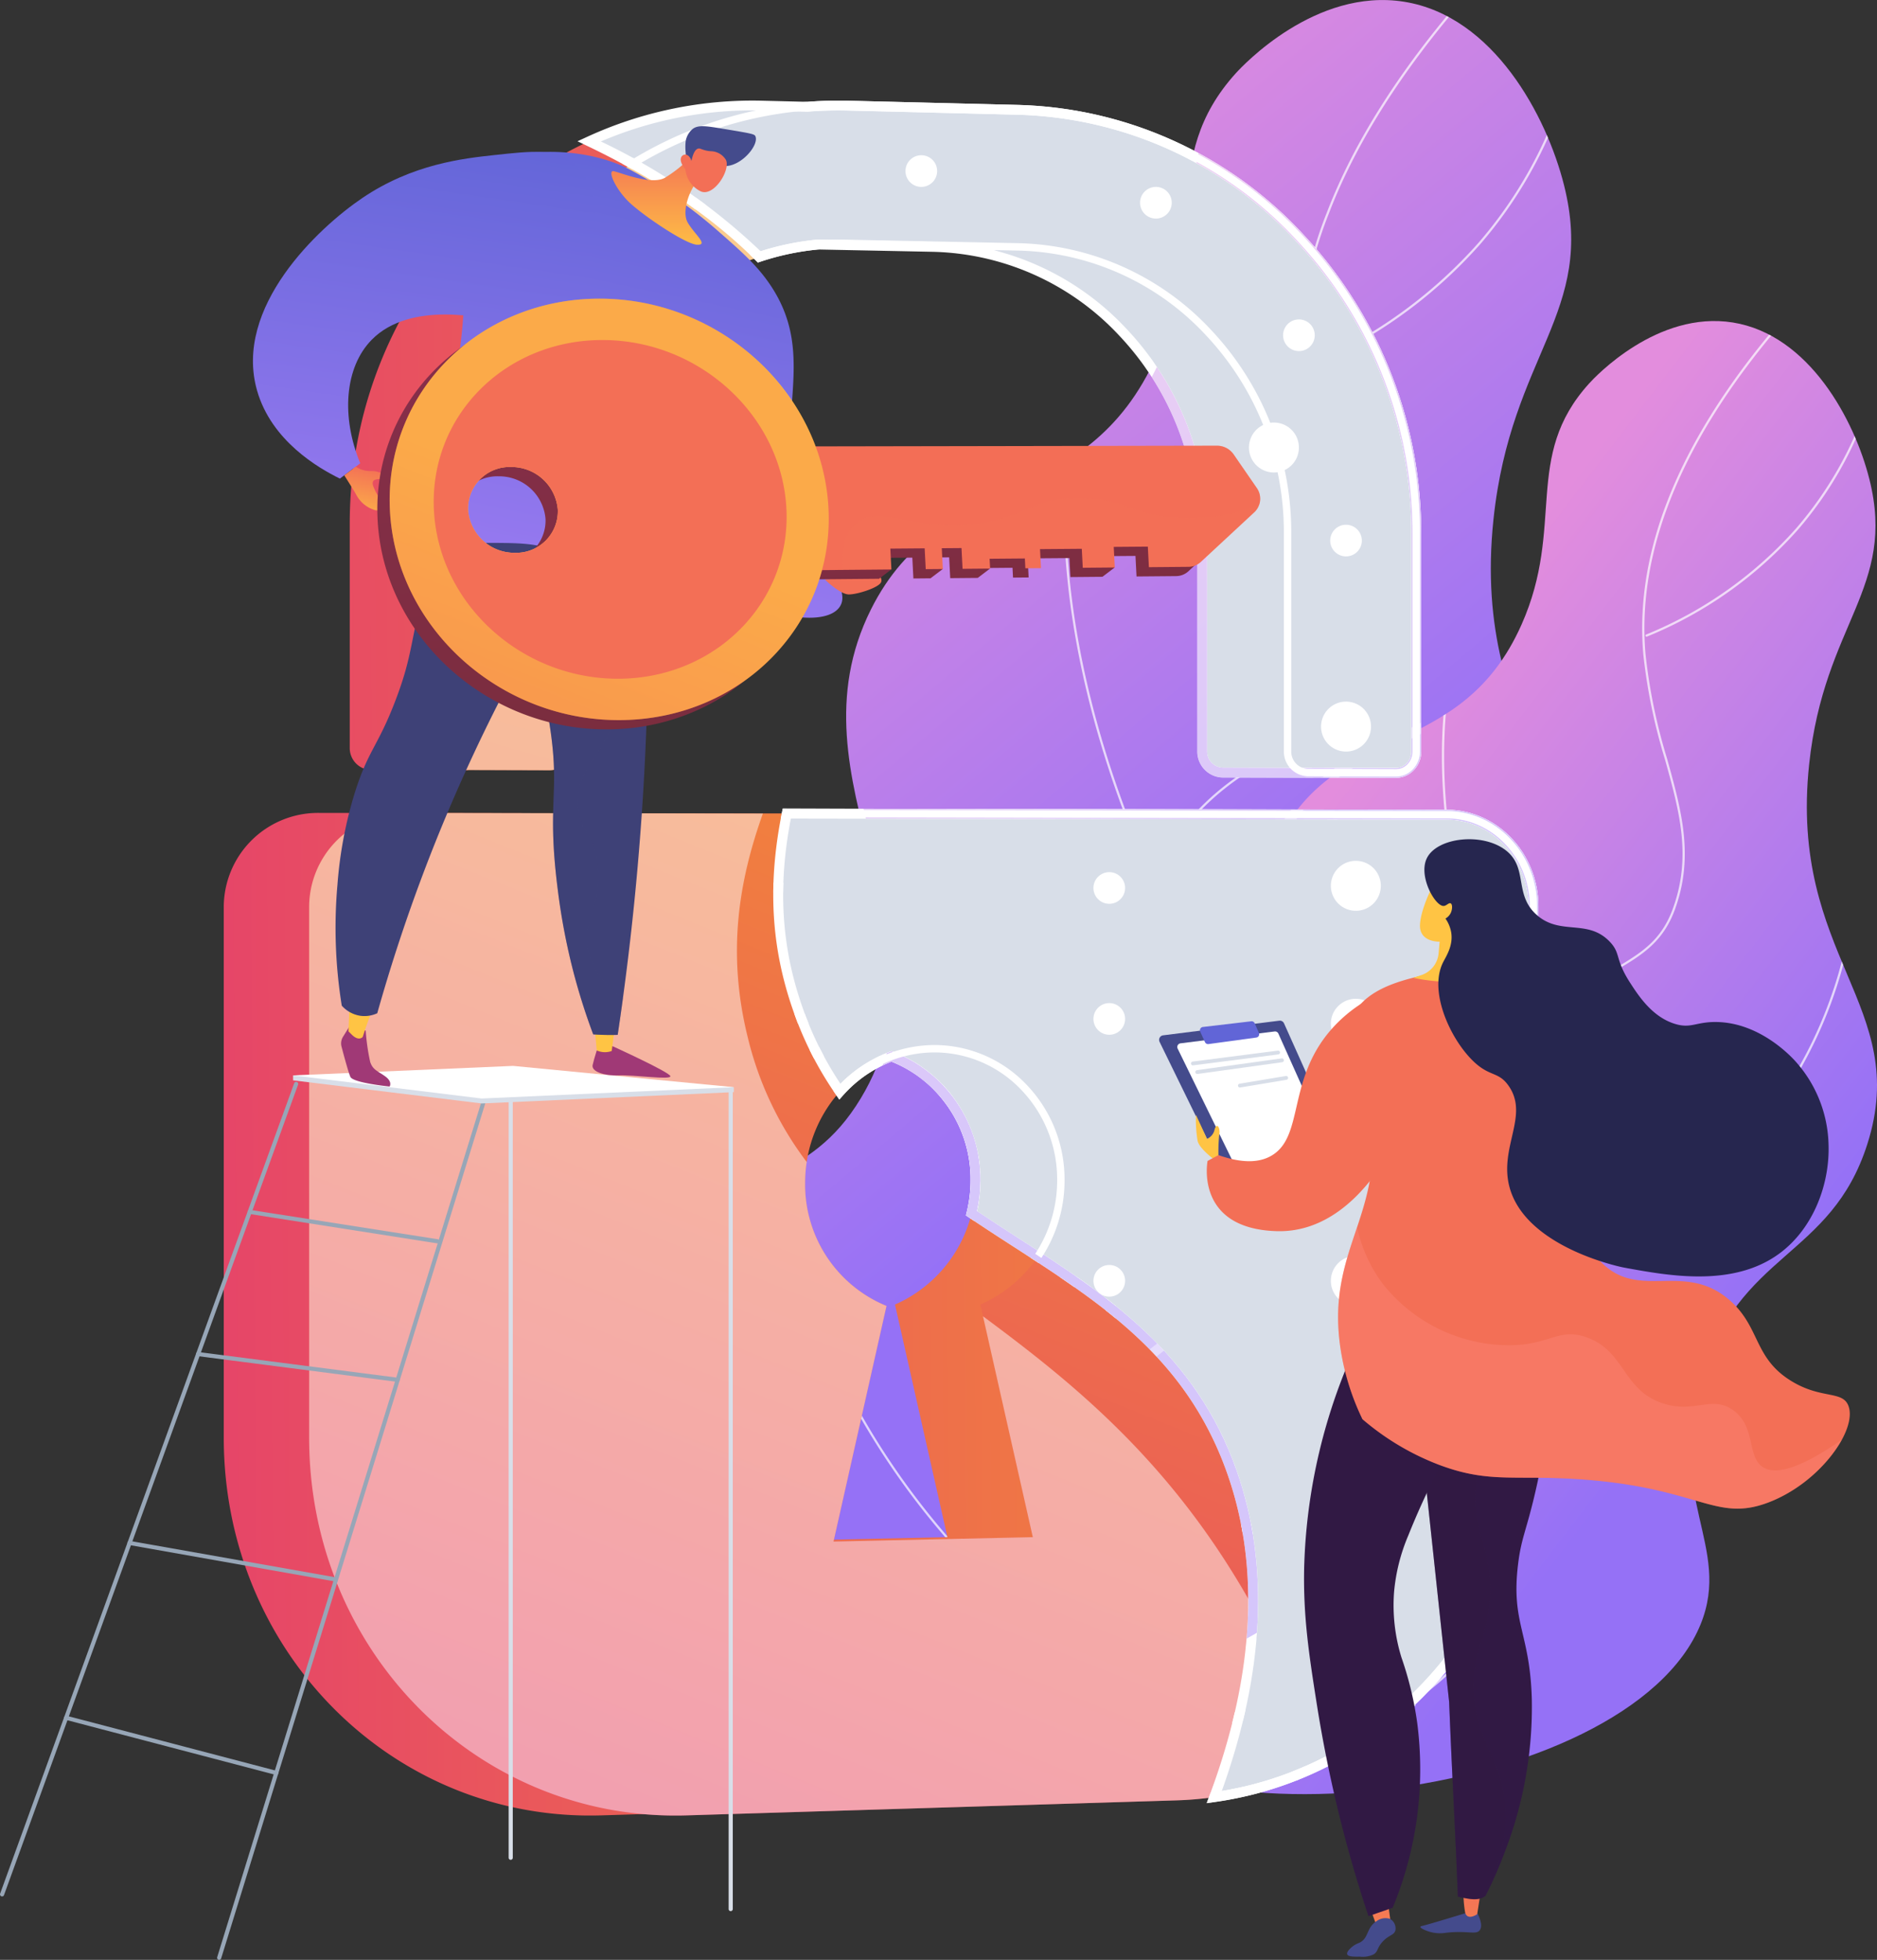 <svg xmlns="http://www.w3.org/2000/svg" xmlns:xlink="http://www.w3.org/1999/xlink" width="265.714" height="277.384" viewBox="0 0 265.714 277.384">
  <rect x="0" y="0" width="265.714" height="277.384" fill="#333333" stroke="none"/>
  <defs>
    <linearGradient id="linear-gradient" x1="0.3" y1="0.108" x2="0.553" y2="0.62" gradientUnits="objectBoundingBox">
      <stop offset="0.004" stop-color="#e38ddd"/>
      <stop offset="1" stop-color="#9571f6"/>
    </linearGradient>
    <linearGradient id="linear-gradient-2" x1="0.35" y1="0.316" x2="0.687" y2="0.751" xlink:href="#linear-gradient"/>
    <clipPath id="clip-path">
      <path id="Path_192438" data-name="Path 192438" d="M929.23,425.5c-7.817-13.33-.232-35.529,9.053-48.525,10.841-15.174,19.648-11.713,27.16-24.17,13.988-23.193-10.806-44.7,1.445-69.207,10.015-20.034,30.385-13.263,40.466-35.955,7.275-16.373.165-27.769,11.193-39.934.943-1.04,11.271-12.11,23.816-10.1,12.66,2.024,20.174,16.184,22.631,25.96,4.543,18.072-7.509,23.862-9.984,47.261-3.371,31.857,16.974,39.981,9.643,62.925-6.053,18.947-21.321,17.777-27.616,38.917-5.844,19.632,5.2,27.774,0,40.605C1025.08,442.787,945.173,452.689,929.23,425.5Z" fill="url(#linear-gradient)"/>
    </clipPath>
    <clipPath id="clip-path-2">
      <path id="Path_192445" data-name="Path 192445" d="M992.251,437.672c-6.677-11.387-.2-30.349,7.733-41.45,9.26-12.961,16.783-10,23.2-20.646,11.948-19.81-9.231-38.181,1.234-59.115,8.554-17.113,25.955-11.33,34.566-30.712,6.214-13.987.14-23.721,9.561-34.112.8-.888,9.628-10.344,20.343-8.632,10.814,1.729,17.232,13.824,19.331,22.175,3.881,15.437-6.414,20.383-8.528,40.37-2.879,27.212,14.5,34.152,8.237,53.75-5.17,16.184-18.213,15.185-23.589,33.243-4.993,16.769,4.44,23.724,0,34.683C1074.125,452.439,1005.87,460.9,992.251,437.672Z" fill="url(#linear-gradient-2)"/>
    </clipPath>
    <linearGradient id="linear-gradient-5" x1="1.59" y1="0.493" x2="-0.966" y2="0.514" gradientUnits="objectBoundingBox">
      <stop offset="0" stop-color="#f9aa20"/>
      <stop offset="1" stop-color="#dd158b"/>
    </linearGradient>
    <linearGradient id="linear-gradient-6" x1="1.381" y1="0.492" x2="-0.667" y2="0.506" xlink:href="#linear-gradient-5"/>
    <linearGradient id="linear-gradient-7" x1="0.796" y1="-0.008" x2="-0.631" y2="3.46" xlink:href="#linear-gradient-5"/>
    <linearGradient id="linear-gradient-8" x1="0.963" y1="-0.546" x2="-0.18" y2="1.762" xlink:href="#linear-gradient-5"/>
    <clipPath id="clip-path-3">
      <path id="Path_192470" data-name="Path 192470" d="M1014.409,452.572l.41-1.1c6.3-16.912,7.162-32.184,2.555-45.393-5.716-16.384-17.649-24.091-30.283-32.249-2.1-1.354-4.264-2.754-6.368-4.178l-.4-.272.116-.472a18.954,18.954,0,0,0,.541-4.49,17.934,17.934,0,0,0-11.19-16.8,17.722,17.722,0,0,0-6.8,4.708l-.59.658-.5-.726a48.782,48.782,0,0,1-6.041-11.891c-3.127-8.93-3.629-17.827-1.579-28l.113-.562,93.993.162c7.159.012,12.983,6.159,12.983,13.7v72.011c0,27.542-19.688,51.069-45.795,54.727Zm-32.5-83.808c1.966,1.323,3.986,2.628,5.944,3.892,12.276,7.928,24.971,16.126,30.845,32.964,4.616,13.232,3.889,28.444-2.157,45.228,24.842-4.086,43.431-26.727,43.431-53.166V325.671c0-6.773-5.2-12.292-11.588-12.3l-92.843-.159c-1.868,9.68-1.344,18.178,1.638,26.7a47.561,47.561,0,0,0,5.383,10.841,19.025,19.025,0,0,1,6.989-4.531l.242-.089.241.089a19.324,19.324,0,0,1,12.346,18.2A20.377,20.377,0,0,1,981.905,368.764Zm59.31-61.318h-.007l-11.608-.036a3.359,3.359,0,0,1-.473.036h-.008l-12.468-.038a3.675,3.675,0,0,1-3.58-3.741V272.81a40.467,40.467,0,0,0-10.95-27.845A37.242,37.242,0,0,0,975.614,233l-16.191-.327a36.643,36.643,0,0,0-8.138,1.716l-.41.136-.3-.3c-6.1-6.108-14.139-11.568-23.892-16.226l-1.347-.644,1.357-.623a55.953,55.953,0,0,1,24.931-5.113l6.255.154a57.371,57.371,0,0,1,5.831-.154l24.027.593a57.006,57.006,0,0,1,40.41,18.4,61.793,61.793,0,0,1,16.626,42.4v30.727a3.757,3.757,0,0,1-1.1,2.684A3.458,3.458,0,0,1,1041.215,307.446Zm-11.718-1.434,11.712.036h.006a2.071,2.071,0,0,0,1.467-.617,2.369,2.369,0,0,0,.688-1.694V273.01a60.4,60.4,0,0,0-16.249-41.444A55.621,55.621,0,0,0,987.7,213.6l-24.027-.594a56.125,56.125,0,0,0-5.723.154l-.036,0-6.326-.157a54.546,54.546,0,0,0-22.945,4.381,86.365,86.365,0,0,1,22.614,15.536,38.084,38.084,0,0,1,8.078-1.651l.039,0,16.272.33a38.623,38.623,0,0,1,27.5,12.4,41.852,41.852,0,0,1,11.33,28.8v30.857a2.275,2.275,0,0,0,2.186,2.342l12.468.039a2.174,2.174,0,0,0,.319-.028Z" fill="#fff"/>
    </clipPath>
    <linearGradient id="linear-gradient-11" x1="-623.913" y1="-2.41" x2="-623.733" y2="2.649" gradientUnits="objectBoundingBox">
      <stop offset="0" stop-color="#311944"/>
      <stop offset="1" stop-color="#a03976"/>
    </linearGradient>
    <linearGradient id="linear-gradient-12" x1="-2321.417" y1="1.151" x2="-2321.539" y2="-5.069" gradientUnits="objectBoundingBox">
      <stop offset="0" stop-color="#ffc444"/>
      <stop offset="0.996" stop-color="#f36f56"/>
    </linearGradient>
    <linearGradient id="linear-gradient-13" x1="-977.071" y1="-1.484" x2="-976.787" y2="1.472" xlink:href="#linear-gradient-11"/>
    <linearGradient id="linear-gradient-14" x1="-1631.451" y1="1.353" x2="-1631.538" y2="-3.032" xlink:href="#linear-gradient-12"/>
    <linearGradient id="linear-gradient-15" x1="-355.281" y1="0.5" x2="-354.281" y2="0.5" gradientUnits="objectBoundingBox">
      <stop offset="0" stop-color="#444b8c"/>
      <stop offset="0.996" stop-color="#3e4177"/>
    </linearGradient>
    <linearGradient id="linear-gradient-16" x1="-381.67" y1="0.5" x2="-380.596" y2="0.5" xlink:href="#linear-gradient-15"/>
    <linearGradient id="linear-gradient-17" x1="-175.703" y1="0.5" x2="-174.703" y2="0.5" xlink:href="#linear-gradient-15"/>
    <linearGradient id="linear-gradient-18" x1="0.397" y1="1.247" x2="0.64" y2="0.017" gradientUnits="objectBoundingBox">
      <stop offset="0" stop-color="#aa80f9"/>
      <stop offset="0.996" stop-color="#6165d7"/>
    </linearGradient>
    <linearGradient id="linear-gradient-19" x1="-530.748" y1="1.122" x2="-530.748" y2="-0.088" xlink:href="#linear-gradient-12"/>
    <linearGradient id="linear-gradient-20" x1="-468.174" y1="118.248" x2="-467.294" y2="118.248" xlink:href="#linear-gradient-12"/>
    <linearGradient id="linear-gradient-21" x1="-842.717" y1="-301.595" x2="-843.381" y2="-303.811" xlink:href="#linear-gradient-15"/>
    <linearGradient id="linear-gradient-22" x1="-1059.134" y1="1.73" x2="-1058.014" y2="-0.566" xlink:href="#linear-gradient-12"/>
    <linearGradient id="linear-gradient-23" x1="0.297" y1="1.651" x2="0.592" y2="-0.103" xlink:href="#linear-gradient-18"/>
    <linearGradient id="linear-gradient-24" x1="0.342" y1="1.424" x2="0.594" y2="0" xlink:href="#linear-gradient-12"/>
    <linearGradient id="linear-gradient-25" x1="-2.78" y1="-2.083" x2="-2.025" y2="1.578" gradientUnits="objectBoundingBox">
      <stop offset="0" stop-color="#ab316d"/>
      <stop offset="1" stop-color="#792d3d"/>
    </linearGradient>
    <linearGradient id="linear-gradient-26" x1="-4.101" y1="-6.605" x2="-4.625" y2="-1.303" xlink:href="#linear-gradient-12"/>
    <linearGradient id="linear-gradient-27" x1="-5.288" y1="-1.95" x2="-5.961" y2="-0.371" xlink:href="#linear-gradient-12"/>
    <linearGradient id="linear-gradient-28" x1="-65.306" y1="-68.095" x2="-64.354" y2="-63.487" xlink:href="#linear-gradient-12"/>
    <linearGradient id="linear-gradient-29" x1="-161.092" y1="-84.798" x2="-159.845" y2="-81.749" xlink:href="#linear-gradient-12"/>
    <linearGradient id="linear-gradient-30" x1="-575.951" y1="12.181" x2="-576.733" y2="4.522" gradientUnits="objectBoundingBox">
      <stop offset="0" stop-color="#444b8c"/>
      <stop offset="0.996" stop-color="#26264f"/>
    </linearGradient>
    <linearGradient id="linear-gradient-31" x1="-2034.626" y1="9.33" x2="-2034.626" y2="-0.437" xlink:href="#linear-gradient-12"/>
    <linearGradient id="linear-gradient-32" x1="-1520.935" y1="8.865" x2="-1520.935" y2="-0.889" xlink:href="#linear-gradient-12"/>
    <linearGradient id="linear-gradient-33" x1="-716.679" y1="5.752" x2="-717.657" y2="1.713" xlink:href="#linear-gradient-30"/>
    <linearGradient id="linear-gradient-34" x1="-257.338" y1="0.422" x2="-257.508" y2="1.389" gradientUnits="objectBoundingBox">
      <stop offset="0" stop-color="#311944"/>
      <stop offset="1" stop-color="#893976"/>
    </linearGradient>
    <linearGradient id="linear-gradient-36" x1="-205.261" y1="0.815" x2="-207.776" y2="0.781" xlink:href="#linear-gradient-34"/>
    <linearGradient id="linear-gradient-37" x1="-68.837" y1="1.759" x2="-68.25" y2="0.576" xlink:href="#linear-gradient-12"/>
    <linearGradient id="linear-gradient-38" x1="-12.563" y1="8.741" x2="-12.097" y2="10.455" gradientUnits="objectBoundingBox">
      <stop offset="0" stop-color="#ff9085"/>
      <stop offset="1" stop-color="#fb6fbb"/>
    </linearGradient>
    <linearGradient id="linear-gradient-39" x1="-419.954" y1="2.039" x2="-420.604" y2="2.897" xlink:href="#linear-gradient-12"/>
    <linearGradient id="linear-gradient-40" x1="-180.37" y1="1.103" x2="-180.94" y2="2.063" xlink:href="#linear-gradient-30"/>
    <linearGradient id="linear-gradient-41" x1="-583.039" y1="8.366" x2="-582.6" y2="6.005" xlink:href="#linear-gradient-18"/>
    <linearGradient id="linear-gradient-42" x1="-1456.821" y1="3.715" x2="-1457.927" y2="4.596" xlink:href="#linear-gradient-12"/>
    <linearGradient id="linear-gradient-43" x1="-181.302" y1="4.278" x2="-179.744" y2="1.482" xlink:href="#linear-gradient-12"/>
    <linearGradient id="linear-gradient-44" x1="-87.277" y1="1.409" x2="-86.735" y2="0.338" xlink:href="#linear-gradient-30"/>
  </defs>
  <g id="Group_26889" data-name="Group 26889" transform="translate(-843.585 -197.361)">
    <g id="Group_26868" data-name="Group 26868">
      <g id="Group_26867" data-name="Group 26867">
        <path id="Path_192432" data-name="Path 192432" d="M929.23,425.5c-7.817-13.33-.232-35.529,9.053-48.525,10.841-15.174,19.648-11.713,27.16-24.17,13.988-23.193-10.806-44.7,1.445-69.207,10.015-20.034,30.385-13.263,40.466-35.955,7.275-16.373.165-27.769,11.193-39.934.943-1.04,11.271-12.11,23.816-10.1,12.66,2.024,20.174,16.184,22.631,25.96,4.543,18.072-7.509,23.862-9.984,47.261-3.371,31.857,16.974,39.981,9.643,62.925-6.053,18.947-21.321,17.777-27.616,38.917-5.844,19.632,5.2,27.774,0,40.605C1025.08,442.787,945.173,452.689,929.23,425.5Z" fill="url(#linear-gradient)"/>
        <g id="Group_26866" data-name="Group 26866" clip-path="url(#clip-path)">
          <g id="Group_26865" data-name="Group 26865">
            <path id="Path_192433" data-name="Path 192433" d="M939.816,446.391a.158.158,0,0,1-.016-.316,91.18,91.18,0,0,0,37.692-12.527c10.83-6.513,22.029-13.248,27-25.661,3.765-9.394,1.694-16.307-.927-25.06-2.545-8.5-5.714-19.083-3.965-35.25,1-9.231,2.242-20.719,10.237-31.584,4.655-6.326,9.175-9.037,13.163-11.428,4.2-2.516,7.51-4.5,9.447-9.832,3.154-8.675,1.086-16.125-1.309-24.751a93.028,93.028,0,0,1-3.581-17.339,56.3,56.3,0,0,1,3.842-25.154c4.124-10.793,11.5-22.078,21.937-33.542a.158.158,0,1,1,.233.212c-10.405,11.435-17.765,22.687-21.875,33.443a55.974,55.974,0,0,0-3.822,25.013,92.729,92.729,0,0,0,3.571,17.282c2.409,8.679,4.49,16.174,1.3,24.944-1.976,5.434-5.5,7.548-9.581,9.995-3.963,2.376-8.453,5.069-13.072,11.345-7.944,10.8-9.182,22.237-10.176,31.43-1.742,16.1,1.416,26.651,3.953,35.125,2.639,8.812,4.723,15.773.917,25.268-5.014,12.512-16.259,19.275-27.134,25.815a91.509,91.509,0,0,1-37.822,12.571Z" fill="#fff" opacity="0.7" style="mix-blend-mode: soft-light;isolation: isolate"/>
            <path id="Path_192434" data-name="Path 192434" d="M1006.566,321.609a.159.159,0,0,1-.145-.1c-10.939-24.765-12.658-43.935-12.174-55.656.525-12.712,3.686-19.661,3.718-19.73a.158.158,0,1,1,.287.133c-.032.069-3.171,6.975-3.69,19.632-.48,11.684,1.238,30.795,12.148,55.494a.158.158,0,0,1-.081.208A.156.156,0,0,1,1006.566,321.609Z" fill="#fff" opacity="0.7" style="mix-blend-mode: soft-light;isolation: isolate"/>
            <path id="Path_192435" data-name="Path 192435" d="M999.346,360.926a.158.158,0,0,1-.04-.311c13.9-3.689,25.875-9.59,35.584-17.539a76.183,76.183,0,0,0,18.858-22.813c8.086-14.953,8.733-28.1,8.739-28.233a.158.158,0,1,1,.316.014c-.006.131-.654,13.341-8.769,28.357a76.5,76.5,0,0,1-18.936,22.913c-9.746,7.981-21.761,13.9-35.711,17.607A.183.183,0,0,1,999.346,360.926Z" fill="#fff" opacity="0.7" style="mix-blend-mode: soft-light;isolation: isolate"/>
            <path id="Path_192436" data-name="Path 192436" d="M989.592,426.871a.158.158,0,0,1-.1-.038,107.138,107.138,0,0,1-24.284-29.159,79.849,79.849,0,0,1-9.051-25.94c-2.415-15.131.779-25.614.811-25.718a.158.158,0,0,1,.3.1c-.033.1-3.206,10.529-.8,25.591a79.53,79.53,0,0,0,9.019,25.83A106.8,106.8,0,0,0,989.7,426.593a.158.158,0,0,1,.017.223A.161.161,0,0,1,989.592,426.871Z" fill="#fff" opacity="0.7" style="mix-blend-mode: soft-light;isolation: isolate"/>
            <path id="Path_192437" data-name="Path 192437" d="M1028.06,249.634a.158.158,0,0,1-.061-.3,67.061,67.061,0,0,0,24.9-17.624,61.411,61.411,0,0,0,11.727-20.562,65.1,65.1,0,0,0,3.52-24.177.158.158,0,1,1,.315-.028,65.46,65.46,0,0,1-3.535,24.307,61.728,61.728,0,0,1-11.789,20.667,67.373,67.373,0,0,1-25.01,17.709A.166.166,0,0,1,1028.06,249.634Z" fill="#fff" opacity="0.7" style="mix-blend-mode: soft-light;isolation: isolate"/>
          </g>
        </g>
      </g>
    </g>
    <g id="Group_26872" data-name="Group 26872">
      <g id="Group_26871" data-name="Group 26871">
        <path id="Path_192439" data-name="Path 192439" d="M992.251,437.672c-6.677-11.387-.2-30.349,7.733-41.45,9.26-12.961,16.783-10,23.2-20.646,11.948-19.81-9.231-38.181,1.234-59.115,8.554-17.113,25.955-11.33,34.566-30.712,6.214-13.987.14-23.721,9.561-34.112.8-.888,9.628-10.344,20.343-8.632,10.814,1.729,17.232,13.824,19.331,22.175,3.881,15.437-6.414,20.383-8.528,40.37-2.879,27.212,14.5,34.152,8.237,53.75-5.17,16.184-18.213,15.185-23.589,33.243-4.993,16.769,4.44,23.724,0,34.683C1074.125,452.439,1005.87,460.9,992.251,437.672Z" fill="url(#linear-gradient-2)"/>
        <g id="Group_26870" data-name="Group 26870" clip-path="url(#clip-path-2)">
          <g id="Group_26869" data-name="Group 26869">
            <path id="Path_192440" data-name="Path 192440" d="M1001.294,455.54a.158.158,0,0,1-.017-.315,77.867,77.867,0,0,0,32.187-10.7c9.248-5.561,18.811-11.312,23.057-21.908,3.213-8.016,1.445-13.918-.792-21.391-2.175-7.264-4.882-16.3-3.388-30.119.853-7.888,1.916-17.7,8.748-26.989a34,34,0,0,1,11.251-9.769c3.58-2.146,6.407-3.842,8.06-8.386,2.692-7.4.926-13.763-1.119-21.128a79.476,79.476,0,0,1-3.06-14.815c-1.39-15.691,6.02-32.566,22.026-50.155a.158.158,0,1,1,.234.213c-15.944,17.521-23.327,34.315-21.945,49.914a79.276,79.276,0,0,0,3.049,14.758c2.06,7.417,3.838,13.823,1.112,21.321-1.691,4.649-4.705,6.457-8.2,8.55a33.713,33.713,0,0,0-11.158,9.684c-6.782,9.216-7.839,18.986-8.689,26.836-1.487,13.751,1.21,22.758,3.377,29.995,2.255,7.531,4.036,13.48.783,21.6-4.286,10.694-13.895,16.473-23.187,22.061a78.18,78.18,0,0,1-32.318,10.741Z" fill="#fff" opacity="0.7" style="mix-blend-mode: soft-light;isolation: isolate"/>
            <path id="Path_192441" data-name="Path 192441" d="M1058.31,348.953a.16.16,0,0,1-.145-.094c-9.345-21.159-10.814-37.537-10.4-47.552.448-10.863,3.151-16.8,3.178-16.861a.158.158,0,1,1,.287.133c-.027.058-2.707,5.956-3.15,16.763-.41,9.977,1.058,26.3,10.375,47.389a.158.158,0,0,1-.081.208A.16.16,0,0,1,1058.31,348.953Z" fill="#fff" opacity="0.7" style="mix-blend-mode: soft-light;isolation: isolate"/>
            <path id="Path_192442" data-name="Path 192442" d="M1052.144,382.537a.158.158,0,0,1-.041-.31c11.872-3.151,22.095-8.19,30.386-14.977a65.05,65.05,0,0,0,16.1-19.479,62.164,62.164,0,0,0,7.463-24.108.158.158,0,0,1,.316.013,62.467,62.467,0,0,1-7.494,24.233,65.347,65.347,0,0,1-16.18,19.579c-8.327,6.819-18.593,11.881-30.513,15.044A.137.137,0,0,1,1052.144,382.537Z" fill="#fff" opacity="0.7" style="mix-blend-mode: soft-light;isolation: isolate"/>
            <path id="Path_192443" data-name="Path 192443" d="M1043.811,438.867a.158.158,0,0,1-.1-.039,91.534,91.534,0,0,1-20.748-24.913,68.229,68.229,0,0,1-7.733-22.165c-2.065-12.93.665-21.889.693-21.978a.158.158,0,1,1,.3.094c-.955,3.058-2.326,11.561-.68,21.852a67.9,67.9,0,0,0,7.7,22.055,91.182,91.182,0,0,0,20.672,24.816.158.158,0,0,1-.1.278Z" fill="#fff" opacity="0.7" style="mix-blend-mode: soft-light;isolation: isolate"/>
            <path id="Path_192444" data-name="Path 192444" d="M1076.671,287.473a.158.158,0,0,1-.062-.3,57.252,57.252,0,0,0,21.257-15.048,52.43,52.43,0,0,0,10.013-17.556,55.565,55.565,0,0,0,3.005-20.642.158.158,0,1,1,.315-.029,55.938,55.938,0,0,1-3.021,20.773,52.735,52.735,0,0,1-10.073,17.661,57.564,57.564,0,0,1-21.373,15.132A.149.149,0,0,1,1076.671,287.473Z" fill="#fff" opacity="0.7" style="mix-blend-mode: soft-light;isolation: isolate"/>
          </g>
        </g>
      </g>
    </g>
    <g id="Group_26881" data-name="Group 26881">
      <g id="Group_26875" data-name="Group 26875">
        <g id="Group_26873" data-name="Group 26873">
          <path id="Path_192446" data-name="Path 192446" d="M1029.121,306.747l-12.468-.038a2.972,2.972,0,0,1-2.883-3.042V272.81c0-21.946-16.993-40.081-38.141-40.508l-24.028-.487c-21.594-.436-39.258,17.417-39.258,39.881v31.585a3.054,3.054,0,0,1-3.025,3.1l-13.176-.041a3.1,3.1,0,0,1-3.047-3.127V271.484c0-33.478,26.387-59.965,58.507-59.171l24.027.593c31.306.774,56.355,27.678,56.355,60.1v30.727A2.933,2.933,0,0,1,1029.121,306.747Z" fill="url(#linear-gradient-5)"/>
          <path id="Path_192447" data-name="Path 192447" d="M1036.3,312.669l-147.807-.254A13.348,13.348,0,0,0,875.262,325.9v74.938c0,30.429,24.094,54.359,53.458,53.459l69.3-2.123c28.069-.86,50.557-25.253,50.557-54.493V325.671C1048.581,318.5,1043.09,312.681,1036.3,312.669ZM977.708,414.921l-28.211.618,7.5-33.345a18.571,18.571,0,0,1-11.524-17.4c0-10.431,8.158-18.935,18.179-18.995,9.975-.059,18.028,8.279,18.028,18.624A19.057,19.057,0,0,1,970.283,382Z" fill="url(#linear-gradient-6)"/>
        </g>
        <g id="Group_26874" data-name="Group 26874">
          <path id="Path_192448" data-name="Path 192448" d="M1041.207,306.747l-12.468-.038a2.972,2.972,0,0,1-2.883-3.042V272.81c0-21.946-16.993-40.081-38.142-40.508l-24.027-.487c-21.6-.436-39.258,17.417-39.258,39.881v31.585a3.054,3.054,0,0,1-3.025,3.1l-13.176-.041a3.094,3.094,0,0,1-3.047-3.127V271.484c0-33.478,26.387-59.965,58.506-59.171l24.027.593c31.306.774,56.355,27.678,56.355,60.1v30.727A2.932,2.932,0,0,1,1041.207,306.747Z" fill="url(#linear-gradient-7)"/>
          <path id="Path_192449" data-name="Path 192449" d="M1048.382,312.669l-147.808-.254A13.347,13.347,0,0,0,887.348,325.9v74.938c0,30.429,24.094,54.359,53.457,53.459l69.3-2.123c28.069-.86,50.557-25.253,50.557-54.493V325.671C1060.667,318.5,1055.175,312.681,1048.382,312.669ZM989.794,414.921l-28.212.618,7.5-33.345a18.57,18.57,0,0,1-11.524-17.4c0-10.431,8.158-18.935,18.179-18.995,9.975-.059,18.028,8.279,18.028,18.624A19.057,19.057,0,0,1,982.369,382Z" fill="url(#linear-gradient-8)"/>
        </g>
        <path id="Path_192450" data-name="Path 192450" d="M969.078,382.194l-7.5,33.345,28.212-.618-7.052-31.263c-9.642-7.152-18.526-13.319-24.961-21.839a19.645,19.645,0,0,0-.226,2.971A18.57,18.57,0,0,0,969.078,382.194Z" fill="none"/>
        <path id="Path_192451" data-name="Path 192451" d="M982.742,383.658,982.369,382a19.057,19.057,0,0,0,11.393-17.585c0-10.345-8.053-18.683-18.028-18.624-9.05.054-16.579,7-17.953,16.024C964.216,370.339,973.1,376.506,982.742,383.658Z" fill="none"/>
        <path id="Path_192452" data-name="Path 192452" d="M905.181,271.484v31.724a3.094,3.094,0,0,0,3.047,3.127l13.176.041a3.054,3.054,0,0,0,3.025-3.1V271.7c0-22.463,17.663-40.316,39.258-39.88l3,.061a81.816,81.816,0,0,0-10.3-19.269C927.66,215.642,905.181,240.585,905.181,271.484Z" fill="#fff" opacity="0.48" style="mix-blend-mode: soft-light;isolation: isolate"/>
        <path id="Path_192453" data-name="Path 192453" d="M982.742,383.658l7.052,31.263-28.212.618,7.5-33.345a18.57,18.57,0,0,1-11.523-17.4,19.645,19.645,0,0,1,.226-2.971,47.678,47.678,0,0,1-8.365-17.727c-2.93-11.882-1.268-21.993,2.159-31.589l-51-.088A13.348,13.348,0,0,0,887.348,325.9v74.938c0,30.429,24.094,54.359,53.457,53.459l69.3-2.123a49.614,49.614,0,0,0,20.485-5.129,123.514,123.514,0,0,0-10-22.883C1009.2,404.018,995.329,393,982.742,383.658Z" fill="#fff" opacity="0.48" style="mix-blend-mode: soft-light;isolation: isolate"/>
      </g>
      <path id="Path_192454" data-name="Path 192454" d="M959.4,231.973a37.325,37.325,0,0,0-8.333,1.753c-6.8-6.8-15.255-12.145-24.084-16.363a55.516,55.516,0,0,1,24.622-5.05l6.291.155a56.256,56.256,0,0,1,5.794-.155l24.027.593c31.306.774,56.355,27.678,56.355,60.1v30.727a2.932,2.932,0,0,1-2.862,3.01l-11.657-.036a2.645,2.645,0,0,1-.429.036l-12.468-.038a2.972,2.972,0,0,1-2.883-3.042V272.81c0-21.946-16.993-40.081-38.142-40.508Zm88.985,80.7-93.42-.161c-1.73,8.585-1.951,17.618,1.553,27.629a48.406,48.406,0,0,0,5.956,11.723,18.335,18.335,0,0,1,7.317-4.988,18.562,18.562,0,0,1,11.888,17.547,19.572,19.572,0,0,1-.561,4.656c14.33,9.7,30.13,17.315,36.919,36.775,5.416,15.527,2.7,31.741-2.56,45.867,25.515-3.575,45.193-26.684,45.193-54.035V325.671C1060.667,318.5,1055.175,312.681,1048.382,312.669Z" fill="#d8dee8"/>
      <g id="Group_26880" data-name="Group 26880">
        <path id="Path_192455" data-name="Path 192455" d="M1014.409,452.572l.41-1.1c6.3-16.912,7.162-32.184,2.555-45.393-5.716-16.384-17.649-24.091-30.283-32.249-2.1-1.354-4.264-2.754-6.368-4.178l-.4-.272.116-.472a18.954,18.954,0,0,0,.541-4.49,17.934,17.934,0,0,0-11.19-16.8,17.722,17.722,0,0,0-6.8,4.708l-.59.658-.5-.726a48.782,48.782,0,0,1-6.041-11.891c-3.127-8.93-3.629-17.827-1.579-28l.113-.562,93.993.162c7.159.012,12.983,6.159,12.983,13.7v72.011c0,27.542-19.688,51.069-45.795,54.727Zm-32.5-83.808c1.966,1.323,3.986,2.628,5.944,3.892,12.276,7.928,24.971,16.126,30.845,32.964,4.616,13.232,3.889,28.444-2.157,45.228,24.842-4.086,43.431-26.727,43.431-53.166V325.671c0-6.773-5.2-12.292-11.588-12.3l-92.843-.159c-1.868,9.68-1.344,18.178,1.638,26.7a47.561,47.561,0,0,0,5.383,10.841,19.025,19.025,0,0,1,6.989-4.531l.242-.089.241.089a19.324,19.324,0,0,1,12.346,18.2A20.377,20.377,0,0,1,981.905,368.764Zm59.31-61.318h-.007l-11.608-.036a3.359,3.359,0,0,1-.473.036h-.008l-12.468-.038a3.675,3.675,0,0,1-3.58-3.741V272.81a40.467,40.467,0,0,0-10.95-27.845A37.242,37.242,0,0,0,975.614,233l-16.191-.327a36.643,36.643,0,0,0-8.138,1.716l-.41.136-.3-.3c-6.1-6.108-14.139-11.568-23.892-16.226l-1.347-.644,1.357-.623a55.953,55.953,0,0,1,24.931-5.113l6.255.154a57.371,57.371,0,0,1,5.831-.154l24.027.593a57.006,57.006,0,0,1,40.41,18.4,61.793,61.793,0,0,1,16.626,42.4v30.727a3.757,3.757,0,0,1-1.1,2.684A3.458,3.458,0,0,1,1041.215,307.446Zm-11.718-1.434,11.712.036h.006a2.071,2.071,0,0,0,1.467-.617,2.369,2.369,0,0,0,.688-1.694V273.01a60.4,60.4,0,0,0-16.249-41.444A55.621,55.621,0,0,0,987.7,213.6l-24.027-.594a56.125,56.125,0,0,0-5.723.154l-.036,0-6.326-.157a54.546,54.546,0,0,0-22.945,4.381,86.365,86.365,0,0,1,22.614,15.536,38.084,38.084,0,0,1,8.078-1.651l.039,0,16.272.33a38.623,38.623,0,0,1,27.5,12.4,41.852,41.852,0,0,1,11.33,28.8v30.857a2.275,2.275,0,0,0,2.186,2.342l12.468.039a2.174,2.174,0,0,0,.319-.028Z" fill="#fff"/>
        <g id="Group_26879" data-name="Group 26879" clip-path="url(#clip-path-3)">
          <g id="Group_26876" data-name="Group 26876">
            <path id="Path_192456" data-name="Path 192456" d="M948.619,416.257l7.563-33.643A19.186,19.186,0,0,1,944.77,364.79c0-10.8,8.467-19.632,18.874-19.694a18.213,18.213,0,0,1,13,5.359,19.942,19.942,0,0,1-5.554,31.955l7.487,33.191Zm15.134-69.763h-.1c-9.641.058-17.484,8.265-17.484,18.3a17.774,17.774,0,0,0,11.082,16.754l.556.219-7.431,33.057,26.463-.579-7.365-32.652.536-.229a18.534,18.534,0,0,0,5.65-29.913A16.8,16.8,0,0,0,963.753,346.494Z" fill="#fff"/>
            <path id="Path_192457" data-name="Path 192457" d="M1041.216,307.446h-.008l-12.471-.038a3.675,3.675,0,0,1-3.58-3.741V272.81a40.464,40.464,0,0,0-10.951-27.845A37.24,37.24,0,0,0,987.7,233l-24.027-.486a36.89,36.89,0,0,0-26.747,10.678,39.524,39.524,0,0,0-11.8,28.5v31.585A3.809,3.809,0,0,1,924.009,306a3.657,3.657,0,0,1-2.595,1.078H921.4l-13.176-.041a3.8,3.8,0,0,1-3.744-3.826V271.484a60.346,60.346,0,0,1,18.113-43.626,56.475,56.475,0,0,1,41.11-16.244l24.027.593a57,57,0,0,1,40.41,18.4,61.793,61.793,0,0,1,16.626,42.4v30.727a3.761,3.761,0,0,1-1.1,2.684A3.462,3.462,0,0,1,1041.216,307.446Zm-78.307-76.338q.4,0,.792.008l24.027.487a38.623,38.623,0,0,1,27.5,12.4,41.856,41.856,0,0,1,11.33,28.8v30.857a2.274,2.274,0,0,0,2.186,2.342l12.468.039h.006a2.07,2.07,0,0,0,1.467-.617,2.369,2.369,0,0,0,.688-1.694V273.01a60.4,60.4,0,0,0-16.249-41.444A55.621,55.621,0,0,0,987.7,213.6l-24.027-.594a55.079,55.079,0,0,0-40.1,15.848,58.963,58.963,0,0,0-17.691,42.625v31.724a2.4,2.4,0,0,0,2.35,2.428l13.176.041a2.247,2.247,0,0,0,1.616-.67,2.42,2.42,0,0,0,.708-1.726V271.7a40.915,40.915,0,0,1,12.217-29.5A38.288,38.288,0,0,1,962.909,231.108Z" fill="#fff"/>
            <path id="Path_192458" data-name="Path 192458" d="M939.2,455.022a51.474,51.474,0,0,1-36.086-14.679,54.47,54.47,0,0,1-16.463-39.5V325.9a14.219,14.219,0,0,1,4.181-10.138,13.681,13.681,0,0,1,9.723-4.046h.016l147.815.254c7.159.012,12.983,6.159,12.983,13.7v72.011a56.256,56.256,0,0,1-14.939,38.364,51.417,51.417,0,0,1-36.295,16.828L940.827,455Q940.011,455.023,939.2,455.022ZM900.552,313.114a12.294,12.294,0,0,0-8.736,3.638,12.829,12.829,0,0,0-3.769,9.148v74.939a53.079,53.079,0,0,0,16.038,38.5,50.1,50.1,0,0,0,36.7,14.26l69.3-2.123A50.026,50.026,0,0,0,1045.4,435.1a54.862,54.862,0,0,0,14.567-37.414V325.671c0-6.773-5.2-12.292-11.588-12.3l-147.807-.254ZM960.7,416.257l7.564-33.643a19.186,19.186,0,0,1-11.412-17.824c0-10.8,8.467-19.632,18.874-19.694a18.214,18.214,0,0,1,13,5.359,19.942,19.942,0,0,1-5.553,31.955l7.487,33.191Zm15.135-69.763h-.1c-9.641.058-17.484,8.265-17.484,18.3a17.774,17.774,0,0,0,11.082,16.754l.556.219L962.46,414.82l26.464-.579-7.366-32.652.537-.229a18.534,18.534,0,0,0,5.65-29.913A16.8,16.8,0,0,0,975.839,346.494Z" fill="#fff"/>
            <path id="Path_192459" data-name="Path 192459" d="M939.2,444.536h0a41.1,41.1,0,0,1-29.654-12.581,44.258,44.258,0,0,1-12.415-31.116V325.9a3.57,3.57,0,0,1,3.417-3.7l147.813.254c1.214,0,2.515,1.3,2.515,3.215v72.011c0,23.959-18.424,44.017-41.07,44.711l-69.3,2.123C940.073,444.529,939.635,444.536,939.2,444.536ZM900.551,323.6a2.176,2.176,0,0,0-2.018,2.3v74.939a42.868,42.868,0,0,0,12.019,30.141,39.752,39.752,0,0,0,29.911,12.138l69.3-2.123c21.9-.671,39.715-20.1,39.715-43.313V325.671c0-1.091-.674-1.816-1.12-1.817Z" fill="#fff"/>
            <path id="Path_192460" data-name="Path 192460" d="M1034.725,306.378h-1.4V268.483a45.841,45.841,0,0,0-45.789-45.79H961.323a45.841,45.841,0,0,0-45.789,45.79v37.895h-1.4V268.483a47.241,47.241,0,0,1,47.187-47.188h26.215a47.241,47.241,0,0,1,47.187,47.188Z" fill="#fff"/>
            <path id="Path_192461" data-name="Path 192461" d="M1027.315,449.5l-1.258-.61L1034.725,431V323.015l-3.4-10.131,1.325-.445,3.478,10.348V431.325Z" fill="#fff"/>
            <path id="Path_192462" data-name="Path 192462" d="M997.272,452.256l-1.292-.535,4.141-10.008V322.972l-2.083-10.17,1.37-.281,2.112,10.309V441.991Z" fill="#fff"/>
            <path id="Path_192463" data-name="Path 192463" d="M1050.357,342.235H886.872v-1.4h163.133l10.255-5.509.662,1.232Z" fill="#fff"/>
            <path id="Path_192464" data-name="Path 192464" d="M1050.357,379.521H886.872v-1.4h163.133l10.255-5.509.662,1.232Z" fill="#fff"/>
            <path id="Path_192465" data-name="Path 192465" d="M886.884,416.807l-.025-1.4,160.416-2.864,12.3-6.154.625,1.25-12.588,6.3-.158,0Z" fill="#fff"/>
          </g>
          <rect id="Rectangle_12609" data-name="Rectangle 12609" width="1.398" height="11.935" transform="matrix(0.029, -1, 1, 0.029, 981.634, 362.138)" fill="#fff"/>
          <rect id="Rectangle_12610" data-name="Rectangle 12610" width="11.535" height="1.398" transform="translate(977.111 350.953)" fill="#fff"/>
          <rect id="Rectangle_12611" data-name="Rectangle 12611" width="1.398" height="11.037" transform="translate(981.487 368.715) rotate(-79.046)" fill="#fff"/>
          <g id="Group_26877" data-name="Group 26877" opacity="0.4">
            <path id="Path_192466" data-name="Path 192466" d="M929.23,425.5c-7.817-13.33-.232-35.529,9.053-48.525,10.841-15.174,19.648-11.713,27.16-24.17,13.988-23.193-10.806-44.7,1.445-69.207,10.015-20.034,30.385-13.263,40.466-35.955,7.275-16.373.165-27.769,11.193-39.934.943-1.04,11.271-12.11,23.816-10.1,12.66,2.024,20.174,16.184,22.631,25.96,4.543,18.072-7.509,23.862-9.984,47.261-3.371,31.857,16.974,39.981,9.643,62.925-6.053,18.947-21.321,17.777-27.616,38.917-5.844,19.632,5.2,27.774,0,40.605C1025.08,442.787,945.173,452.689,929.23,425.5Z" fill="url(#linear-gradient)"/>
            <path id="Path_192467" data-name="Path 192467" d="M971.59,442.13c-17.338,0-35.889-4.213-42.963-16.277-7.649-13.044-1.027-35.129,9.087-49.286,5.636-7.889,10.8-10.862,15.365-13.485,4.4-2.528,8.191-4.712,11.766-10.639,6.969-11.556,4.135-22.551,1.136-34.192-2.876-11.161-5.85-22.7.281-34.966,4.916-9.835,12.395-13.409,19.627-16.866,7.714-3.687,15.691-7.5,20.826-19.06,3.13-7.044,3.548-13.05,3.952-18.859.509-7.32.991-14.233,7.362-21.262,1.154-1.272,11.643-12.372,24.444-10.325,13.6,2.175,20.984,17.668,23.2,26.48,2.606,10.366-.194,16.934-3.436,24.54-2.557,6-5.455,12.8-6.531,22.964-1.661,15.7,2.527,25.626,6.223,34.382,3.834,9.085,7.146,16.931,3.391,28.683-2.982,9.336-8.266,13.979-13.376,18.468-5.427,4.769-11.039,9.7-14.236,20.436-3.045,10.227-1.418,17.323.017,23.583,1.279,5.579,2.487,10.849-.039,17.084-3.084,7.614-10.735,14.38-22.126,19.566-10.311,4.7-23.123,7.8-36.076,8.743C976.913,442.03,974.265,442.13,971.59,442.13Zm67.7-244.071c-10.717,0-19.214,9-20.224,10.118-6.046,6.67-6.49,13.042-7,20.42-.394,5.653-.84,12.061-4.069,19.329-5.345,12.032-13.558,15.958-21.5,19.754-7.342,3.51-14.278,6.825-18.979,16.23-5.9,11.8-2.99,23.08-.178,33.992,2.939,11.408,5.979,23.2-1.293,35.263-3.761,6.237-7.892,8.613-12.266,11.129-4.653,2.677-9.465,5.445-14.924,13.086a70.4,70.4,0,0,0-10.828,23.891c-1.592,6.769-2.571,16.4,1.809,23.874,5.793,9.88,21.278,15.607,41.348,15.608q3.987,0,8.2-.3c22.775-1.659,50.33-10.954,57.008-27.44,2.361-5.827,1.254-10.656-.028-16.247-1.473-6.428-3.144-13.714.006-24.294,3.312-11.122,9.077-16.188,14.653-21.087,5.195-4.565,10.1-8.876,12.967-17.843,3.6-11.26.379-18.885-3.347-27.714-3.762-8.912-8.025-19.012-6.326-35.073,1.1-10.376,4.04-17.277,6.635-23.365,3.274-7.678,5.859-13.742,3.367-23.651-2.131-8.48-9.177-23.381-22.064-25.441A18.783,18.783,0,0,0,1039.289,198.059Z" fill="#fff"/>
          </g>
          <g id="Group_26878" data-name="Group 26878" opacity="0.4">
            <path id="Path_192468" data-name="Path 192468" d="M992.251,437.672c-6.677-11.387-.2-30.349,7.733-41.45,9.26-12.961,16.783-10,23.2-20.646,11.948-19.81-9.231-38.181,1.234-59.115,8.554-17.113,25.955-11.33,34.566-30.712,6.214-13.987.14-23.721,9.561-34.112.8-.888,9.628-10.344,20.343-8.632,10.814,1.729,17.232,13.824,19.331,22.175,3.881,15.437-6.414,20.383-8.528,40.37-2.879,27.212,14.5,34.152,8.237,53.75-5.17,16.184-18.213,15.185-23.589,33.243-4.993,16.769,4.44,23.724,0,34.683C1074.125,452.439,1005.87,460.9,992.251,437.672Z" fill="url(#linear-gradient-2)"/>
            <path id="Path_192469" data-name="Path 192469" d="M1028.439,451.98c-14.841,0-30.727-3.612-36.791-13.955-6.555-11.179-.891-30.091,7.767-42.209a36.372,36.372,0,0,1,13.157-11.549c3.742-2.152,6.974-4.011,10.014-9.052,5.93-9.833,3.515-19.206.958-29.128-2.461-9.551-5.006-19.428.249-29.939,4.214-8.431,10.619-11.492,16.812-14.453,6.572-3.142,13.368-6.39,17.74-16.23,2.666-6,3.022-11.121,3.367-16.075.436-6.27.849-12.193,6.315-18.223.989-1.091,9.981-10.608,20.971-8.852,11.673,1.866,18,15.144,19.9,22.7,2.235,8.888-.164,14.513-2.94,21.027-2.182,5.117-4.654,10.916-5.571,19.586-1.416,13.387,2.156,21.851,5.308,29.318,3.283,7.779,6.119,14.5,2.9,24.572-2.556,8-7.08,11.977-11.456,15.821-4.624,4.064-9.407,8.266-12.129,17.408-2.593,8.711-1.207,14.758.016,20.093,1.1,4.782,2.131,9.3-.038,14.654-2.645,6.528-9.2,12.327-18.953,16.768a92.617,92.617,0,0,1-30.851,7.477C1032.987,451.894,1030.725,451.98,1028.439,451.98ZM1086.261,243.5c-9.109,0-16.339,7.662-17.2,8.609-5.141,5.671-5.519,11.1-5.957,17.381-.336,4.838-.718,10.321-3.483,16.545-4.582,10.312-11.614,13.674-18.415,16.925-6.256,2.99-12.165,5.814-16.165,13.817-5.02,10.043-2.542,19.662-.145,28.964,2.517,9.765,5.119,19.863-1.115,30.2-3.227,5.349-6.767,7.386-10.514,9.541a34.736,34.736,0,0,0-12.716,11.149A60.018,60.018,0,0,0,991.32,417c-1.356,5.763-2.19,13.967,1.534,20.318,4.93,8.407,18.122,13.281,35.227,13.282q3.4,0,7-.26c19.424-1.415,42.921-9.334,48.609-23.376,2-4.947,1.062-9.058-.029-13.817-1.261-5.5-2.691-11.741.007-20.8,2.837-9.528,7.773-13.865,12.546-18.059,4.427-3.89,8.609-7.564,11.047-15.2,3.061-9.582.319-16.08-2.856-23.6-3.218-7.623-6.865-16.264-5.411-30.009.94-8.878,3.456-14.78,5.676-19.987,2.788-6.541,4.99-11.707,2.871-20.138-1.816-7.219-7.81-19.9-18.764-21.655A15.955,15.955,0,0,0,1086.261,243.5Z" fill="#fff"/>
          </g>
        </g>
      </g>
      <path id="Path_192471" data-name="Path 192471" d="M1041.216,307.271h-.007l-12.472-.038a3.5,3.5,0,0,1-3.405-3.566V272.81a40.641,40.641,0,0,0-11-27.965,37.415,37.415,0,0,0-26.63-12.019l-24.028-.486a36.929,36.929,0,0,0-12.448,1.878l-.331-.995a38.009,38.009,0,0,1,12.8-1.932l24.027.486a38.457,38.457,0,0,1,27.373,12.35,41.687,41.687,0,0,1,11.282,28.683v30.857a2.45,2.45,0,0,0,2.36,2.517l12.469.039h.006a2.242,2.242,0,0,0,1.591-.669,2.539,2.539,0,0,0,.739-1.817V273.01a60.574,60.574,0,0,0-16.3-41.563A55.8,55.8,0,0,0,987.7,213.43l-24.026-.593a55.173,55.173,0,0,0-30.143,8.058l-.546-.9a56.21,56.21,0,0,1,30.714-8.212l24.027.594a56.832,56.832,0,0,1,40.287,18.348,61.621,61.621,0,0,1,16.58,42.28v30.727a3.582,3.582,0,0,1-1.048,2.56A3.282,3.282,0,0,1,1041.216,307.271Z" fill="#fff"/>
      <path id="Path_192472" data-name="Path 192472" d="M1015.547,452.238l-.146-1.038c25.507-3.574,44.742-26.582,44.742-53.518V325.671c0-6.869-5.277-12.466-11.762-12.477l-93.42-.161,0-1.049,93.42.161c7.062.012,12.808,6.08,12.808,13.526v72.011C1061.191,425.138,1041.568,448.592,1015.547,452.238ZM991.007,375.4l-.875-.578a18.833,18.833,0,0,0,3.106-10.407,18.3,18.3,0,0,0-5.37-13.1,16.949,16.949,0,0,0-12.131-5,17.521,17.521,0,0,0-12.88,5.886l-.781-.7a18.577,18.577,0,0,1,13.655-6.235h.108a18.007,18.007,0,0,1,12.768,5.308,19.347,19.347,0,0,1,5.679,13.84A19.883,19.883,0,0,1,991.007,375.4Z" fill="#fff"/>
      <circle id="Ellipse_180" data-name="Ellipse 180" cx="3.538" cy="3.538" r="3.538" transform="translate(1030.518 342.257) rotate(-45)" fill="#fff"/>
      <circle id="Ellipse_181" data-name="Ellipse 181" cx="3.538" cy="3.538" r="3.538" transform="translate(1031.463 325.659) rotate(-80.783)" fill="#fff"/>
      <circle id="Ellipse_182" data-name="Ellipse 182" cx="3.538" cy="3.538" r="3.538" transform="matrix(0.16, -0.987, 0.987, 0.16, 1031.463, 381.565)" fill="#fff"/>
      <circle id="Ellipse_183" data-name="Ellipse 183" cx="3.538" cy="3.538" r="3.538" transform="matrix(0.23, -0.973, 0.973, 0.23, 1031.265, 417.651)" fill="#fff"/>
      <circle id="Ellipse_184" data-name="Ellipse 184" cx="3.538" cy="3.538" r="3.538" transform="matrix(0.23, -0.973, 0.973, 0.23, 1029.877, 302.827)" fill="#fff"/>
      <circle id="Ellipse_185" data-name="Ellipse 185" cx="2.242" cy="2.242" r="2.242" transform="translate(998.375 339.331)" fill="#fff"/>
      <circle id="Ellipse_186" data-name="Ellipse 186" cx="2.242" cy="2.242" r="2.242" transform="matrix(0.16, -0.987, 0.987, 0.16, 998.045, 324.893)" fill="#fff"/>
      <circle id="Ellipse_187" data-name="Ellipse 187" cx="2.242" cy="2.242" r="2.242" transform="translate(998.375 376.397)" fill="#fff"/>
      <circle id="Ellipse_188" data-name="Ellipse 188" cx="2.241" cy="2.241" r="2.241" transform="translate(1031.714 271.822) rotate(-4.731)" fill="#fff"/>
      <circle id="Ellipse_189" data-name="Ellipse 189" cx="2.242" cy="2.242" r="2.242" transform="translate(1025.222 242.569)" fill="#fff"/>
      <path id="Path_192473" data-name="Path 192473" d="M1009.46,226.055a2.242,2.242,0,1,1-2.241-2.242A2.241,2.241,0,0,1,1009.46,226.055Z" fill="#fff"/>
      <circle id="Ellipse_190" data-name="Ellipse 190" cx="2.242" cy="2.242" r="2.242" transform="translate(971.766 219.33)" fill="#fff"/>
      <circle id="Ellipse_191" data-name="Ellipse 191" cx="3.538" cy="3.538" r="3.538" transform="matrix(0.23, -0.973, 0.973, 0.23, 1019.67, 263.329)" fill="#fff"/>
    </g>
    <g id="Group_26882" data-name="Group 26882">
      <path id="Path_192474" data-name="Path 192474" d="M947.027,467.849a.293.293,0,0,1-.293-.293v-115.6a.293.293,0,1,1,.586,0v115.6A.293.293,0,0,1,947.027,467.849Z" fill="#d8dee8"/>
      <path id="Path_192475" data-name="Path 192475" d="M915.883,460.587a.294.294,0,0,1-.294-.293V349.039a.294.294,0,0,1,.587,0V460.294A.293.293,0,0,1,915.883,460.587Z" fill="#d8dee8"/>
      <path id="Path_192476" data-name="Path 192476" d="M843.879,465.768a.3.3,0,0,1-.1-.018.293.293,0,0,1-.175-.376l41.632-114.715a.294.294,0,0,1,.552.2L844.154,465.575A.293.293,0,0,1,843.879,465.768Z" fill="#97a6b7"/>
      <path id="Path_192477" data-name="Path 192477" d="M874.613,474.745a.293.293,0,0,1-.28-.38L911.7,353.418a.293.293,0,1,1,.56.173L874.893,474.538A.294.294,0,0,1,874.613,474.745Z" fill="#97a6b7"/>
      <path id="Path_192478" data-name="Path 192478" d="M916.225,348.924l31.242,2.312v.7l-35.705,1.6-26.687-3.27v-.7Z" fill="#d8dee8"/>
      <path id="Path_192479" data-name="Path 192479" d="M916.225,348.221l31.242,3.015-35.705,1.6-26.687-3.27Z" fill="#fff"/>
      <path id="Path_192480" data-name="Path 192480" d="M882.7,448.579a.321.321,0,0,1-.075-.009l-29.747-7.8a.293.293,0,1,1,.148-.567l29.748,7.8a.293.293,0,0,1-.074.577Z" fill="#97a6b7"/>
      <path id="Path_192481" data-name="Path 192481" d="M891.124,421.2a.309.309,0,0,1-.052,0l-29.194-5.17a.293.293,0,1,1,.1-.577l29.194,5.169a.293.293,0,0,1-.05.582Z" fill="#97a6b7"/>
      <path id="Path_192482" data-name="Path 192482" d="M899.885,392.943l-.038,0L871.593,389.3a.293.293,0,1,1,.075-.582l28.254,3.642a.294.294,0,0,1-.037.585Z" fill="#97a6b7"/>
      <path id="Path_192483" data-name="Path 192483" d="M905.5,373.333a.229.229,0,0,1-.045,0l-26.566-4.157a.293.293,0,1,1,.091-.579l26.565,4.157a.293.293,0,0,1-.045.583Z" fill="#97a6b7"/>
    </g>
    <g id="Group_26886" data-name="Group 26886">
      <path id="Path_192484" data-name="Path 192484" d="M930.37,345.464s7.982,3.628,8.113,4.207-5.133-.194-7.282-.111-3.917-.551-3.722-1.461.947-3.2.947-3.2Z" fill="url(#linear-gradient-11)"/>
      <path id="Path_192485" data-name="Path 192485" d="M930.662,342.52l-.485,3.594a2.817,2.817,0,0,1-2.113-.082l-.362-3.942Z" fill="url(#linear-gradient-12)"/>
      <path id="Path_192486" data-name="Path 192486" d="M893.073,342.606l-.928,1.491a1.773,1.773,0,0,0-.213,1.393c.325,1.24.973,3.655,1.256,4.285.385.858,5.55,1.368,5.55,1.368s.461-.649-.612-1.432-1.761-.9-2.14-2.061a30.286,30.286,0,0,1-.631-4.423Z" fill="url(#linear-gradient-13)"/>
      <path id="Path_192487" data-name="Path 192487" d="M896.937,338.819a48.159,48.159,0,0,0-2,5.3s-.537.687-1.557-.326-.462-.455-.462-.455l.192-4.952Z" fill="url(#linear-gradient-14)"/>
      <path id="Path_192488" data-name="Path 192488" d="M935.054,270.32c.421,10.72.438,22.366-.178,34.809-.695,14.011-2.091,26.961-3.849,38.7-.654.02-1.341.024-2.059,0q-.728-.021-1.408-.069a89.064,89.064,0,0,1-2.958-9.458,91.245,91.245,0,0,1-2.065-11.075c-1.537-12.142.265-13.2-.983-22.2-1.1-7.969-2.676-8.28-4.52-19.6-2-12.277-.511-14.119.213-14.784C920.331,263.819,927.575,265.748,935.054,270.32Z" fill="url(#linear-gradient-15)"/>
      <path id="Path_192489" data-name="Path 192489" d="M917.247,266.652c2.942-2.7,9.668-1.066,16.773,3.057-8.173,8.831-9.064,14.559-8.084,18.276,1.107,4.2,4.474,5.411,4.461,10.005-.016,5.645-5.111,7.14-5,13.114.071,3.95,2.31,3.909,2.839,8.787.625,5.773-2.3,7.762-1.352,12.033.407,1.837,1.571,4.238,4.884,6.711-.239,1.754-.484,3.49-.739,5.194-.654.02-1.341.024-2.059,0q-.728-.021-1.408-.069a89.064,89.064,0,0,1-2.958-9.458,91.245,91.245,0,0,1-2.065-11.075c-1.537-12.142.265-13.2-.983-22.2-1.1-7.969-2.676-8.281-4.52-19.6C915.033,269.159,916.523,267.317,917.247,266.652Z" opacity="0.3" fill="url(#linear-gradient-16)" style="mix-blend-mode: multiply;isolation: isolate"/>
      <path id="Path_192490" data-name="Path 192490" d="M929.991,270.14a240.683,240.683,0,0,0-33,70.63,4.306,4.306,0,0,1-2.356.365,4.383,4.383,0,0,1-2.669-1.442,69.337,69.337,0,0,1-.612-17.093,58.9,58.9,0,0,1,2.4-12.848c1.943-6.267,3.279-6.619,5.814-13.249,2.63-6.882,1.993-8.6,4.513-17.212a113.623,113.623,0,0,1,5.626-15.1Z" fill="url(#linear-gradient-17)"/>
      <path id="Path_192491" data-name="Path 192491" d="M962.483,283.208c-1.353,2.1-6.011,1.859-9.193.721-7.439-2.659-12.2-12.12-12.618-19.648-.09-1.616-.033-3.2-.361-3.245-.824-.121-2.94,9.653-4.6,17.939a11.243,11.243,0,0,1-5.674.628c-3.786-.62-4.237-2.973-8.472-4.506-2.471-.895-4.892-.9-9.734-.9-5.466,0-5.617.67-6.669.181a5.448,5.448,0,0,1-.485-.3c-3.892-2.794,7.244-24.036,4.037-43.634-.356-2.179-.9-4.415.314-6.6,3.144-5.634,15.57-6.428,23.268-2.72a63.787,63.787,0,0,1,8.8,5.583c1.262.937,2.573,1.985,3.942,3.18,3.319,2.9,5.629,4.917,7.533,7.718,7.676,11.294-1.195,20.707,5.768,35.15C960.732,277.72,963.9,281,962.483,283.208Z" fill="url(#linear-gradient-18)"/>
      <path id="Path_192492" data-name="Path 192492" d="M941.844,219.086a18.508,18.508,0,0,1-4.146,3.445c-1.942,1.063-6.221-.727-7.211-.937s.2,2.455,2.066,4.293,8.042,6.04,9.707,6.11-.268-1.388-1.29-3.086.418-5.209,1.709-6.291S941.844,219.086,941.844,219.086Z" fill="url(#linear-gradient-19)"/>
      <path id="Path_192493" data-name="Path 192493" d="M960.359,279.384a21.629,21.629,0,0,0,5.089-.945c1.914-.741,3.092.46,2.891,1.256s-3.343,1.8-4.584,1.8S960.359,279.384,960.359,279.384Z" fill="url(#linear-gradient-20)"/>
      <g id="Group_26883" data-name="Group 26883">
        <path id="Path_192494" data-name="Path 192494" d="M946.436,220.861c2.268-.172,4.559-2.965,4.1-4.184-.132-.348-.427-.4-4.866-1.135-2.205-.363-3.306-.513-4.068.1a2.9,2.9,0,0,0-.943,1.661,7.313,7.313,0,0,0-.007,1.65c.049.785.035.75.055.982a10.17,10.17,0,0,0,.744,2.893,7,7,0,0,1,.9-.835,6.249,6.249,0,0,1,1.375-.811A7.086,7.086,0,0,1,946.436,220.861Z" fill="url(#linear-gradient-21)"/>
        <path id="Path_192495" data-name="Path 192495" d="M940.618,221.312a3.844,3.844,0,0,0,2.146,3.123c1.83.853,4.26-2.969,3.592-4.429a2.544,2.544,0,0,0-1.622-1.18c-.418-.1-.623-.014-1.3-.185-.627-.159-.749-.305-.991-.256-.3.061-.689.406-.977,1.754-.151-.526-.484-.879-.845-.9a.68.68,0,0,0-.361.1C939.763,219.657,939.86,220.461,940.618,221.312Z" fill="url(#linear-gradient-22)"/>
      </g>
      <path id="Path_192496" data-name="Path 192496" d="M891.7,265.1c-3.065-1.5-9.682-5.35-11.717-12.438-3.387-11.8,8.66-23.055,14.879-27.266,7.13-4.828,14.295-5.608,18.65-6.082,5.4-.588,8.7-.947,11.176,1.082,6.4,5.245,2.555,22.553-3.786,24.335-2.075.583-2.861-.935-7.21-1.983-1.417-.341-11.988-2.888-17.485,2.7-3.848,3.913-4.339,10.928-1.623,17.485Z" fill="url(#linear-gradient-23)"/>
      <path id="Path_192497" data-name="Path 192497" d="M892.321,264.636l1.623-1.217a3.876,3.876,0,0,0,2.262.609,2.921,2.921,0,0,1,1.781.57c.2.215,1.148.733-.205.6s-1.57.241-1.381.917a8.89,8.89,0,0,0,1.891,2.975c.573.4-1.072.676-1.748.428A4.363,4.363,0,0,1,894,267.353C893.71,266.819,892.321,264.636,892.321,264.636Z" fill="url(#linear-gradient-24)"/>
      <g id="Group_26885" data-name="Group 26885">
        <path id="Path_192498" data-name="Path 192498" d="M1020.137,268.572l0-.005a2.681,2.681,0,0,0-.086-.257c-.008-.023-.018-.046-.027-.068-.028-.067-.059-.132-.092-.2-.012-.024-.024-.049-.037-.072a2.7,2.7,0,0,0-.152-.25L1016.484,263a2.853,2.853,0,0,0-2.336-1.239l-56.832.1a32.423,32.423,0,0,0-18.276-18.516l-.027-.011q-.324-.131-.651-.255l-.071-.026q-.333-.126-.669-.244l-.019-.007q-.7-.246-1.418-.462l-.1-.028c-.2-.059-.394-.115-.592-.17l-.158-.044c-.187-.05-.375-.1-.563-.147l-.147-.038q-.708-.176-1.425-.32l-.137-.027q-.283-.056-.568-.107l-.214-.037c-.169-.029-.338-.057-.508-.083l-.222-.034c-.185-.028-.371-.053-.557-.078l-.162-.022q-.36-.045-.723-.083l-.127-.012c-.2-.02-.395-.038-.593-.054-.08-.007-.16-.012-.241-.018-.163-.012-.328-.023-.492-.033l-.259-.015c-.168-.008-.337-.015-.506-.021l-.23-.009c-.243-.007-.487-.012-.732-.013-17.27-.115-30.749,13.312-29.888,29.989s15.718,29.953,32.967,29.654c.245,0,.488-.012.731-.021l.228-.011q.254-.012.5-.027l.257-.017c.164-.012.327-.025.49-.039l.237-.02c.2-.018.392-.039.587-.061l.126-.013q.358-.042.714-.091c.054-.007.107-.016.16-.024q.276-.039.549-.083l.217-.037c.168-.028.335-.058.5-.089.069-.012.139-.025.208-.039q.281-.054.559-.113l.131-.027q.7-.153,1.393-.336l.14-.038c.185-.05.368-.1.551-.155l.151-.044q.291-.087.579-.178l.089-.028q.695-.223,1.373-.478l.012-.005q.327-.123.65-.253l.063-.025c.211-.086.422-.174.631-.264l.02-.009a28.474,28.474,0,0,0,16.357-18.7l9.816-.088,1.74-1.317-1.893-1.636,4.861-.037.152,2.947,2.424-.022,1.739-1.317-1.891-1.627,2.79-.021.151,2.941,3.9-.035,1.739-1.318-1.811-.072,4.99-.042.072,1.388,2.211-.02-.139-2.693,5.915-.046.139,2.686,4.533-.04,1.74-1.318-1.89-1.6,4.827-.037.15,2.909,5.595-.05a2.6,2.6,0,0,0,1.753-.687l7.6-7.053A2.581,2.581,0,0,0,1020.137,268.572ZM908.1,270.88a5.885,5.885,0,0,1,6.058-6.106,6.58,6.58,0,0,1,6.653,6.038,5.884,5.884,0,0,1-6.026,6.107A6.58,6.58,0,0,1,908.1,270.88Z" fill="url(#linear-gradient-25)"/>
        <g id="Group_26884" data-name="Group 26884">
          <path id="Path_192499" data-name="Path 192499" d="M942.119,278.207l27.657-.246-.153-2.953,4.861-.038.152,2.947,2.423-.021-.152-2.944,2.791-.022.151,2.941,3.9-.035-.071-1.39,4.99-.041.071,1.387,2.212-.02-.139-2.693,5.915-.046.138,2.687,4.534-.041-.151-2.914,4.828-.038.15,2.909,5.595-.049a2.6,2.6,0,0,0,1.753-.688l7.6-7.052a2.636,2.636,0,0,0,.312-3.441l-3.257-4.722a2.851,2.851,0,0,0-2.336-1.239l-68.943.123Z" fill="url(#linear-gradient-26)"/>
          <path id="Path_192500" data-name="Path 192500" d="M898.784,269.622c.861,16.678,15.718,29.952,32.967,29.654,17.013-.3,29.955-13.718,29.115-29.986s-15.16-29.545-32.194-29.658C911.4,239.518,897.923,252.944,898.784,269.622Zm23.766-.127a5.884,5.884,0,0,1-6.026,6.106,6.579,6.579,0,0,1-6.685-6.038,5.885,5.885,0,0,1,6.058-6.107A6.581,6.581,0,0,1,922.55,269.495Z" fill="url(#linear-gradient-27)"/>
          <path id="Path_192501" data-name="Path 192501" d="M928.672,239.632c-17.27-.114-30.749,13.312-29.888,29.99s15.718,29.952,32.967,29.654c13.846-.24,24.99-9.172,28.209-21.228l2.951-.026c-.268-3.711.708-5.561,1.836-6.551,3.163-2.78,7.625,1.033,16.633.078,7.507-.8,8.282-3.868,15.3-3.715,4.886.107,6.667,1.65,10.708,2.47a25.376,25.376,0,0,0,14.474-1.58,2.707,2.707,0,0,0-.38-2.318l-3.257-4.722a2.851,2.851,0,0,0-2.336-1.239l-56.832.1A32.762,32.762,0,0,0,928.672,239.632Zm-18.833,29.931a5.885,5.885,0,0,1,6.058-6.107,6.581,6.581,0,0,1,6.653,6.039,5.884,5.884,0,0,1-6.026,6.106A6.579,6.579,0,0,1,909.839,269.563Z" opacity="0.3" fill="url(#linear-gradient-28)" style="mix-blend-mode: multiply;isolation: isolate"/>
          <path id="Path_192502" data-name="Path 192502" d="M905.014,269.589c.691,13.371,12.588,24.041,26.435,23.834,13.694-.205,24.137-10.995,23.46-24.1s-12.227-23.778-25.935-23.837C915.114,245.426,904.324,256.217,905.014,269.589Zm17.536-.094a5.884,5.884,0,0,1-6.026,6.106,6.579,6.579,0,0,1-6.685-6.038,5.885,5.885,0,0,1,6.058-6.107A6.581,6.581,0,0,1,922.55,269.495Z" fill="url(#linear-gradient-29)"/>
        </g>
      </g>
    </g>
    <g id="Group_26888" data-name="Group 26888">
      <path id="Path_192503" data-name="Path 192503" d="M1052.771,468.231c.688,1.4.495,2.006.324,2.272-.5.778-1.711.043-4.867.417a5.3,5.3,0,0,1-1.958-.069c-.755-.178-1.645-.579-1.607-.782.014-.073.148-.1.2-.114.876-.187,6.358-1.869,6.358-1.869Z" fill="url(#linear-gradient-30)"/>
      <path id="Path_192504" data-name="Path 192504" d="M1053.192,465.146l-.489,3.137s-1.348.953-1.7-.2a16.228,16.228,0,0,1-.248-3.073Z" fill="url(#linear-gradient-31)"/>
      <path id="Path_192505" data-name="Path 192505" d="M1037.281,466.7l1.323,3.612,1.922-.306-.446-3.344Z" fill="url(#linear-gradient-32)"/>
      <path id="Path_192506" data-name="Path 192506" d="M1039.2,472.3c.93-1.1,1.761-1,1.929-1.762a1.555,1.555,0,0,0-.785-1.6,2.112,2.112,0,0,0-1.923.356c-1.439.936-1.047,2.4-2.4,3.034a3.624,3.624,0,0,0-1.163.69c-.193.182-.673.631-.561.941.13.358.986.346,1.8.334a3.552,3.552,0,0,0,1.934-.314C1038.679,473.568,1038.485,473.153,1039.2,472.3Z" fill="url(#linear-gradient-33)"/>
      <path id="Path_192507" data-name="Path 192507" d="M1063.478,390.109a103.485,103.485,0,0,1-2.589,18.6c-1.278,5.463-1.975,6.4-2.418,10.183-.965,8.24,1.671,9.479,1.959,18.823a56.829,56.829,0,0,1-3.742,21.549,58.982,58.982,0,0,1-2.807,6.412c-.963.8-2.4.457-3.917.114-.361-9.359-.872-18.171-1.233-27.53q-2.262-21.15-4.523-42.3Z" fill="url(#linear-gradient-34)"/>
      <path id="Path_192508" data-name="Path 192508" d="M1049.964,465.793c-.361-9.359-.872-18.171-1.233-27.53q-2.262-21.15-4.523-42.3l19.27-5.854c-.024.483-.058.949-.087,1.423-9.116,7.58-11,13.7-11,17.9,0,5.1,2.727,7.68,2.025,15.053-.5,5.272-2.11,6.168-2.211,10.933-.131,6.135,2.428,9.641,3.635,13.214,1.166,3.453,1.5,8.316-1.04,15.168-.329.706-.64,1.337-.917,1.879C1052.918,466.483,1051.48,466.136,1049.964,465.793Z" opacity="0.3" fill="url(#linear-gradient-34)" style="mix-blend-mode: multiply;isolation: isolate"/>
      <path id="Path_192509" data-name="Path 192509" d="M1052.034,396.9a109.468,109.468,0,0,0-9.1,17.813,26.343,26.343,0,0,0-2,7.962,25.077,25.077,0,0,0,1.038,9.251,48.377,48.377,0,0,1,2.238,9.279,51.171,51.171,0,0,1-3.474,26.17l-3.428,1.187a187.552,187.552,0,0,1-7.329-30.111c-1.086-6.89-1.913-12.292-1.775-19.13a80.294,80.294,0,0,1,7.608-32.1Z" fill="url(#linear-gradient-36)"/>
      <path id="Path_192510" data-name="Path 192510" d="M1050.752,334.418c-7.235,1.083-12.751,2.254-15.283,5.977-2.674,3.933,1.377,7.023,2.308,15.8,1.426,13.433-6.384,18.273-4.457,31.809a34.87,34.87,0,0,0,3.138,10.221,36.7,36.7,0,0,0,10.922,6.487c7.255,2.714,10.893,1.3,20.717,2.078,16.067,1.264,18.376,5.982,25.7,3.269,7.408-2.743,12.893-10.464,11.407-13.846-.89-2.025-3.861-.836-8.029-3.388-5.372-3.29-4.365-7.6-8.7-11.41-6.225-5.471-12.439-.214-17.762-4.97-5.385-4.811-5.8-16.238-3.318-22.982,1.618-4.406,1.75-9.231,2.978-13.761a2.933,2.933,0,0,0-.031-1.667c-.843-2.636-5.622-3.242-9.234-3.665A41.309,41.309,0,0,0,1050.752,334.418Z" fill="url(#linear-gradient-37)"/>
      <path id="Path_192511" data-name="Path 192511" d="M1093.067,404.957c-2.2-1.532-.9-5.714-4.149-8.018-3.018-2.139-5.464.521-9.947-.959-5.749-1.9-5.327-7.464-10.835-9.361-3.961-1.365-5.219,1.155-10.974,1.142a22.876,22.876,0,0,1-17.859-8.735,20.485,20.485,0,0,1-3.6-7.979c-1.643,4.928-3.413,9.689-2.379,16.954a34.87,34.87,0,0,0,3.138,10.221,36.7,36.7,0,0,0,10.922,6.487c7.255,2.714,10.893,1.3,20.717,2.078,16.067,1.264,18.376,5.982,25.7,3.269a20.869,20.869,0,0,0,10.519-8.925C1097.863,405.62,1094.661,406.069,1093.067,404.957Z" opacity="0.3" fill="url(#linear-gradient-38)" style="mix-blend-mode: multiply;isolation: isolate"/>
      <path id="Path_192512" data-name="Path 192512" d="M1046.856,321.852s-2.067,3.686-2.248,6.3,2.776,2.487,2.776,2.487l-.147,1.648a3.577,3.577,0,0,1-2.4,3.069l-1.176.4s7.572,1.792,11.788-1.053l-1.194-.143a3.58,3.58,0,0,1-3.143-3.267l-.056-.708S1052.549,322.46,1046.856,321.852Z" fill="url(#linear-gradient-39)"/>
      <g id="Group_26887" data-name="Group 26887">
        <path id="Path_192513" data-name="Path 192513" d="M1034.761,363.191l-9.406-20.993a.645.645,0,0,0-.67-.377l-16.447,2.074a.646.646,0,0,0-.5.924l11.09,22.683a.646.646,0,0,0,.735.343l14.643-3.621Z" fill="url(#linear-gradient-40)"/>
        <path id="Path_192514" data-name="Path 192514" d="M1032.173,360.649l-7.616-17a.522.522,0,0,0-.542-.3l-13.317,1.679a.522.522,0,0,0-.4.748l8.979,18.367a.521.521,0,0,0,.595.277l11.856-2.931Z" fill="#fff"/>
        <path id="Path_192515" data-name="Path 192515" d="M1021.8,343.548l-.6-1.362a.472.472,0,0,0-.487-.278l-6.843.805a.472.472,0,0,0-.375.664l.674,1.484a.471.471,0,0,0,.494.272l6.773-.925A.473.473,0,0,0,1021.8,343.548Z" fill="url(#linear-gradient-41)"/>
        <path id="Path_192516" data-name="Path 192516" d="M1012.461,348.144l.032,0,12.062-1.548a.273.273,0,0,0,.236-.3.277.277,0,0,0-.305-.236l-12.062,1.548a.272.272,0,0,0,.037.542Z" fill="#d8dee8"/>
        <path id="Path_192517" data-name="Path 192517" d="M1013.08,349.362l.034,0,12-1.665a.273.273,0,0,0-.075-.54l-12,1.665a.272.272,0,0,0,.04.542Z" fill="#d8dee8"/>
        <path id="Path_192518" data-name="Path 192518" d="M1019.119,351.277a.184.184,0,0,0,.041,0l6.545-1.09a.272.272,0,1,0-.089-.537l-6.545,1.09a.272.272,0,0,0,.048.541Z" fill="#d8dee8"/>
      </g>
      <path id="Path_192519" data-name="Path 192519" d="M1016.115,361.95s-2.68-1.822-2.993-3.107a18.591,18.591,0,0,1-.234-3.7l1.563,3.406a1.835,1.835,0,0,0,1.08-1.339c.325-1.123.874-.094.652.754A24.955,24.955,0,0,0,1016.115,361.95Z" fill="url(#linear-gradient-42)"/>
      <path id="Path_192520" data-name="Path 192520" d="M1036.751,339.128a19.972,19.972,0,0,0-5.437,4.819c-5.367,6.948-3.275,14.35-7.715,16.968-1.269.749-3.5,1.357-7.522-.066l-1.543.82s-1.883,9.582,9.752,9.941,17.432-14.107,17.432-14.107Z" fill="url(#linear-gradient-43)"/>
      <path id="Path_192521" data-name="Path 192521" d="M1047.965,325.586c.394-.024.729-.516.995-.362s.232.887-.024,1.392a1.846,1.846,0,0,1-.729.75,4.837,4.837,0,0,1,.81,1.946c.315,1.9-.722,3.4-1.159,4.278-1.97,3.97.825,10.375,3.973,13.646,2.558,2.659,3.8,1.639,5.315,3.8,2.949,4.2-1.341,8.662.11,14.265,2.208,8.519,15.526,11.325,16.078,11.435.217.043.364.071.59.112,5.978,1.081,15.039,2.721,21.548-2.066,4.87-3.58,7.2-9.945,6.963-15.6a18.254,18.254,0,0,0-4.889-11.836c-.714-.746-4.939-5.154-10.773-5.331-3.09-.094-3.737.981-6.086.257-3.217-.991-5.147-3.976-6.344-5.827-2.2-3.406-1.263-4.1-2.864-5.789-3.137-3.3-6.953-.844-10.317-3.772-3.316-2.887-1.2-6.66-4.4-9.166-3.307-2.584-9.757-1.845-11.192,1.117C1044.333,321.378,1046.757,325.659,1047.965,325.586Z" fill="url(#linear-gradient-44)"/>
    </g>
  </g>
</svg>
